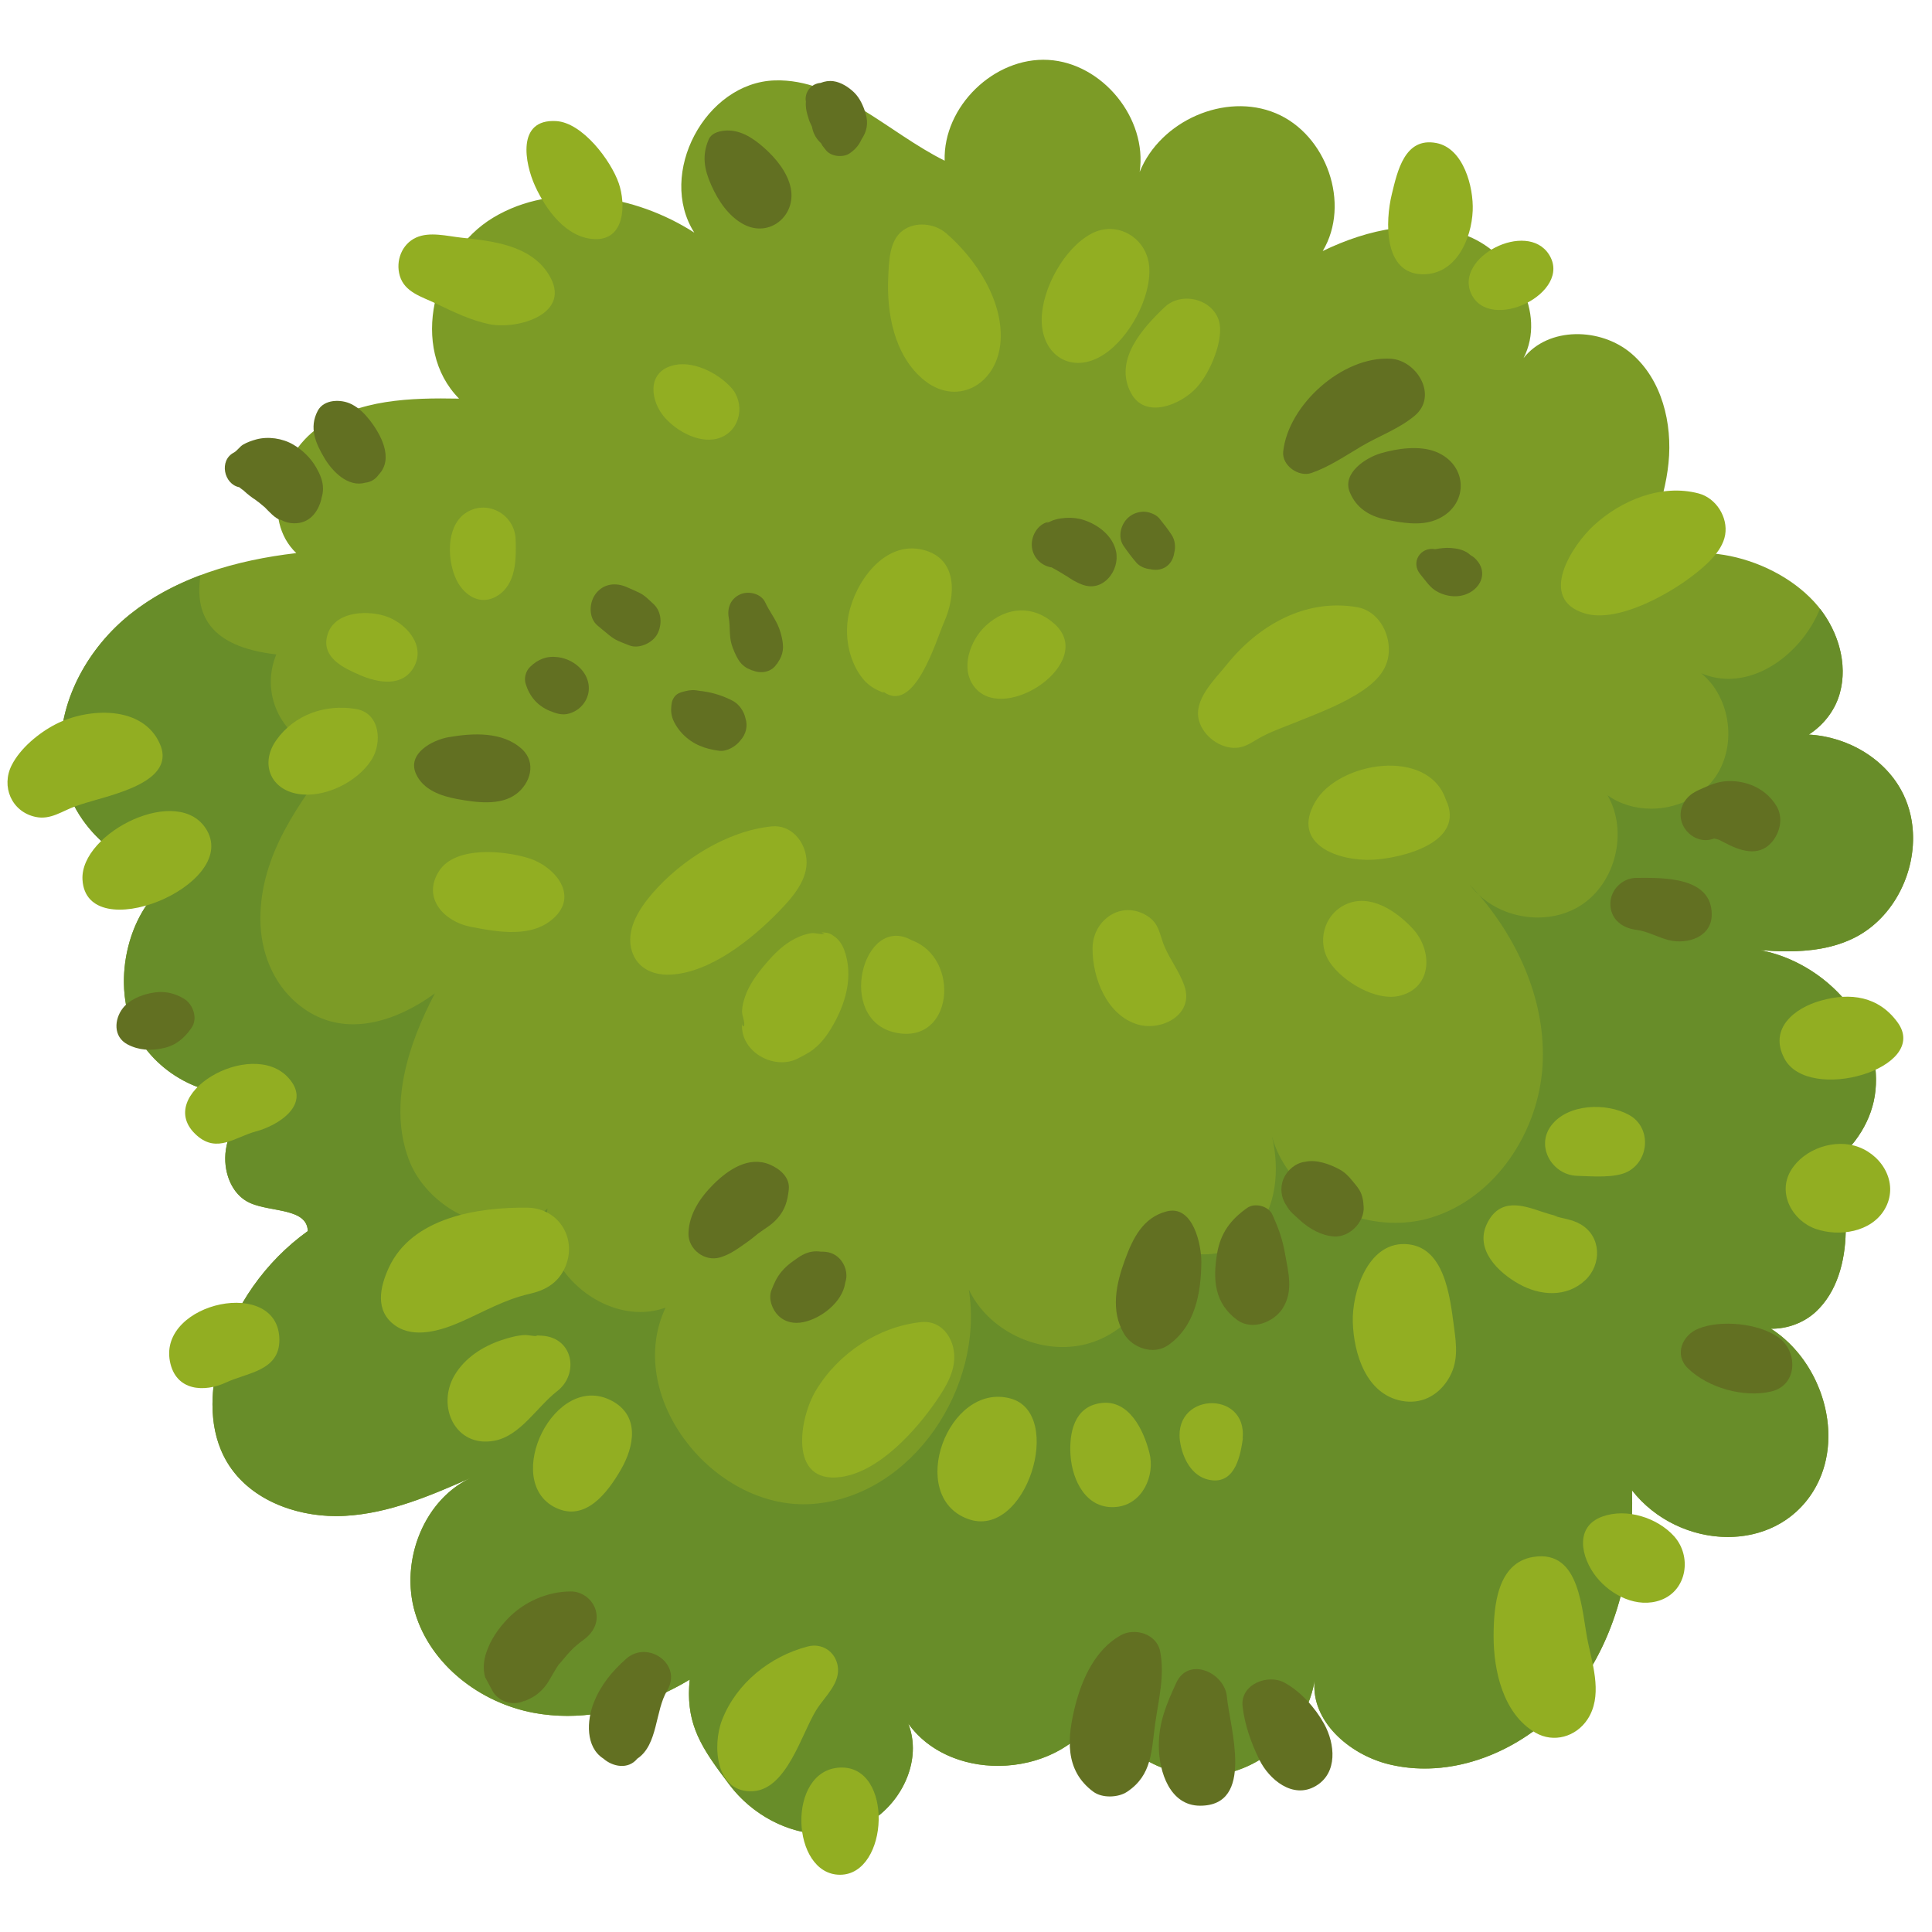 <svg xmlns="http://www.w3.org/2000/svg" xmlns:xlink="http://www.w3.org/1999/xlink" width="1780" zoomAndPan="magnify" viewBox="0 0 1335 1335" height="1780" preserveAspectRatio="xMidYMid meet" version="1.0"><defs><clipPath id="2bb8d6b6dd"><path d="M 553 1221 L 608 1221 L 608 1295.465 L 553 1295.465 Z M 553 1221 " clip-rule="nonzero"/></clipPath></defs><path fill="#7c9b26" d="M 1280.547 648.406 C 1315.574 631.453 1332.117 584.273 1315.324 549.164 C 1303.559 524.551 1276.883 509.02 1249.863 507.605 C 1259.57 501.359 1267.348 491.715 1270.812 480.672 C 1277.844 458.25 1269.375 432.918 1253.41 415.664 C 1222.789 382.57 1160.516 368.457 1127.137 398.758 C 1138.543 373.461 1150.113 347.625 1152.922 320.02 C 1155.746 292.426 1148.344 262.254 1127.238 244.242 C 1106.125 226.238 1069.941 225.617 1052.773 247.43 C 1068.598 216.559 1046.617 176.289 1014.488 163.195 C 982.355 150.109 945.211 158.281 913.996 173.457 C 933.539 140.859 916.652 92.953 881.586 78.258 C 846.531 63.562 801.684 83.539 787.508 118.801 C 792.926 81.762 761.75 43.547 724.367 41.395 C 686.98 39.234 651.637 73.621 652.754 111.035 C 614.082 91.867 578.539 54.246 535.398 55.559 C 487.332 57.027 453.91 120.172 479.742 160.727 C 438.594 134.328 382.863 125.18 340.922 150.305 C 298.984 175.434 282.816 240.695 317.207 275.441 C 283.598 274.781 247.621 275.98 220.137 295.332 C 192.645 314.691 180.496 358.887 204.719 382.188 C 163.473 387.004 121.77 398.785 89.441 424.844 C 57.109 450.895 35.859 493.324 43.344 534.152 C 50.836 574.996 92.289 609.172 133.023 601.098 C 96.387 611.984 78.984 661.219 87.938 698.371 C 96.895 735.512 137.602 761.887 175.176 754.891 C 166.902 767.023 158.414 779.688 156.113 794.195 C 153.809 808.699 159.598 825.605 173.098 831.398 C 187.691 837.668 212.168 834.789 212.695 850.664 C 183.41 871.641 161.527 902.746 151.676 937.395 C 144.816 961.523 144.086 988.832 156.938 1010.383 C 172.996 1037.301 207.035 1049.168 238.34 1047.449 C 269.645 1045.727 299.098 1032.816 327.758 1020.117 C 293.117 1034.66 276.055 1078.527 286.848 1114.504 C 297.641 1150.477 331.836 1176.66 368.77 1183.543 C 405.699 1190.422 444.398 1179.957 476.586 1160.598 C 473.406 1191.977 485.227 1208.309 504.234 1233.488 C 523.238 1258.66 557.211 1273.637 587.516 1264.867 C 617.824 1256.098 639.16 1220.316 627.59 1190.969 C 658.324 1233.922 735.254 1228.469 759.621 1181.602 C 773.617 1211.879 808.574 1230.98 841.625 1226.418 C 874.676 1221.848 903.133 1193.996 908.406 1161.059 C 905.535 1189.164 932.398 1212.473 959.852 1219.141 C 1007.332 1230.668 1058.848 1206.75 1088.699 1168.074 C 1118.543 1129.398 1129.121 1078.633 1127.699 1029.801 C 1159.734 1070.762 1225.707 1074.605 1252.996 1030.344 C 1275.684 993.551 1259.191 940.762 1223.719 918.121 C 1234.773 918.328 1246.332 914.133 1254.555 906.574 C 1269.41 892.91 1274.957 871.648 1275.367 851.469 C 1275.688 835.328 1273.055 818.832 1265.406 804.625 C 1281.84 792.195 1293.895 774.082 1295.949 753.461 C 1300.508 707.574 1261.555 665.156 1216.391 656.574 C 1238.492 658.266 1260.863 657.934 1280.547 648.406 " fill-opacity="1" fill-rule="nonzero"/><path fill="#688d29" d="M 1021.953 618.387 C 1019.684 616.254 1017.57 613.957 1015.719 611.43 C 1017.844 613.699 1019.922 616.02 1021.953 618.387 " fill-opacity="1" fill-rule="nonzero"/><path fill="#c2cdd5" d="M 1249.871 507.609 C 1259.57 501.348 1267.352 491.711 1270.816 480.668 C 1270.836 480.625 1270.848 480.59 1270.859 480.543 C 1270.848 480.59 1270.836 480.625 1270.816 480.668 C 1267.352 491.711 1259.57 501.348 1249.871 507.609 M 1270.867 480.512 C 1270.875 480.477 1270.883 480.445 1270.895 480.422 C 1270.883 480.445 1270.875 480.477 1270.867 480.512 M 1270.914 480.371 C 1270.926 480.344 1270.926 480.312 1270.93 480.285 C 1270.926 480.312 1270.926 480.344 1270.914 480.371 M 1270.941 480.246 C 1270.953 480.219 1270.961 480.191 1270.973 480.164 C 1270.961 480.191 1270.953 480.219 1270.941 480.246 M 1270.98 480.113 C 1270.988 480.086 1270.996 480.066 1271.008 480.039 C 1270.996 480.055 1270.988 480.086 1270.98 480.113 M 1271.02 479.992 C 1271.027 479.961 1271.039 479.934 1271.047 479.906 C 1271.039 479.934 1271.027 479.961 1271.02 479.992 M 1271.055 479.859 C 1271.066 479.828 1271.074 479.809 1271.086 479.781 C 1271.074 479.809 1271.066 479.828 1271.055 479.859 M 1271.094 479.734 C 1271.105 479.707 1271.113 479.68 1271.121 479.66 C 1271.113 479.68 1271.105 479.707 1271.094 479.734 M 1271.133 479.602 C 1271.141 479.582 1271.152 479.555 1271.16 479.527 C 1271.152 479.555 1271.141 479.582 1271.133 479.602 M 1271.172 479.48 C 1271.18 479.449 1271.188 479.422 1271.199 479.391 C 1271.188 479.422 1271.18 479.449 1271.172 479.48 M 1271.23 479.289 C 1271.23 479.27 1271.234 479.254 1271.246 479.23 C 1271.234 479.254 1271.23 479.27 1271.23 479.289 M 1271.266 479.156 C 1271.266 479.137 1271.273 479.117 1271.273 479.109 C 1271.273 479.129 1271.266 479.137 1271.266 479.156 M 1271.301 479.023 C 1271.301 479.012 1271.312 478.996 1271.312 478.984 C 1271.312 478.996 1271.301 479.012 1271.301 479.023 M 1271.344 478.898 C 1271.344 478.887 1271.344 478.871 1271.352 478.863 C 1271.344 478.871 1271.344 478.887 1271.344 478.898 M 1271.367 478.773 C 1271.379 478.766 1271.379 478.75 1271.379 478.738 C 1271.379 478.75 1271.379 478.758 1271.367 478.773 M 1271.41 478.641 C 1271.41 478.637 1271.41 478.637 1271.41 478.625 C 1271.41 478.637 1271.41 478.637 1271.41 478.641 M 89.441 424.844 C 89.504 424.797 89.562 424.746 89.621 424.699 C 89.562 424.746 89.504 424.797 89.441 424.844 M 89.703 424.633 C 89.734 424.605 89.766 424.574 89.801 424.555 C 89.766 424.574 89.734 424.605 89.703 424.633 M 89.91 424.461 C 89.934 424.453 89.949 424.434 89.973 424.414 C 89.949 424.434 89.934 424.441 89.91 424.461 M 90.109 424.309 C 90.121 424.301 90.129 424.293 90.145 424.281 C 90.133 424.293 90.121 424.301 90.109 424.309 M 90.297 424.16 C 90.301 424.16 90.309 424.148 90.312 424.148 C 90.309 424.148 90.305 424.148 90.297 424.16 " fill-opacity="1" fill-rule="nonzero"/><path fill="#688d29" d="M 569.453 1267.387 C 544.492 1267.387 519.52 1253.746 504.234 1233.492 C 487.309 1211.062 476.078 1195.652 476.07 1170.387 C 476.07 1167.285 476.238 1164.031 476.586 1160.598 C 451.121 1175.914 421.59 1185.664 392.078 1185.664 C 384.281 1185.664 376.484 1184.98 368.766 1183.543 C 331.836 1176.66 297.637 1150.48 286.848 1114.504 C 284.676 1107.262 283.633 1099.703 283.633 1092.133 C 283.633 1062.883 299.199 1033.395 325.516 1021.105 C 297.562 1033.484 268.828 1045.777 238.34 1047.449 C 236.363 1047.566 234.383 1047.621 232.391 1047.621 C 202.816 1047.621 171.984 1035.602 156.938 1010.383 C 149.758 998.348 146.816 984.516 146.816 970.441 C 146.812 959.316 148.645 948.051 151.672 937.398 C 161.527 902.746 183.406 871.645 212.691 850.664 C 212.164 834.789 187.691 837.672 173.098 831.398 C 161.52 826.43 155.617 813.297 155.621 800.508 C 155.621 798.383 155.785 796.27 156.113 794.199 C 158.41 779.688 166.902 767.023 175.176 754.895 C 171.086 755.656 166.957 756.023 162.84 756.023 C 129.113 756.023 95.918 731.473 87.938 698.371 C 86.383 691.91 85.621 685.082 85.617 678.164 C 85.613 645.266 102.754 610.09 133.023 601.098 C 128.961 601.91 124.895 602.297 120.848 602.297 C 84.363 602.297 50.086 570.922 43.344 534.156 C 42.328 528.613 41.844 523.047 41.84 517.484 C 41.828 482.109 61.5 447.367 89.441 424.848 C 89.5 424.797 89.562 424.75 89.621 424.699 C 89.648 424.68 89.676 424.652 89.703 424.633 C 89.734 424.613 89.766 424.582 89.797 424.562 C 89.832 424.523 89.875 424.492 89.91 424.465 C 89.934 424.457 89.949 424.434 89.973 424.418 C 90.016 424.387 90.062 424.348 90.109 424.309 C 90.121 424.301 90.133 424.289 90.141 424.281 C 90.191 424.242 90.246 424.199 90.297 424.164 C 90.305 424.164 90.309 424.152 90.309 424.152 C 104.828 412.629 121.203 403.957 138.555 397.457 C 134.492 424.172 144.23 446.855 190.91 452.199 C 190.691 452.77 190.477 453.34 190.266 453.902 C 178.852 484.406 199.758 517.398 232.176 520.516 C 232.348 520.523 232.523 520.543 232.695 520.562 C 206.711 554.574 179.758 590.75 179.914 635.215 C 179.992 657.391 188.398 679.121 205.363 693.418 C 217.5 703.648 230.746 707.777 244.027 707.777 C 264.008 707.777 284.066 698.418 300.543 686.363 C 281.93 721.672 268.469 763.684 282.43 801.078 C 292.223 827.305 320.773 846.527 347.242 846.527 C 358.523 846.527 369.43 843.031 378.34 835.094 C 371.969 871.359 406.91 906.586 442.449 906.586 C 448.316 906.586 454.199 905.625 459.914 903.547 C 431.715 963.395 489.828 1039.449 555.359 1039.441 C 557.629 1039.441 559.914 1039.344 562.195 1039.156 C 630.43 1033.594 680.246 958.621 669.43 891.039 C 680.969 915.254 707.691 930.785 734.309 930.785 C 740.457 930.785 746.609 929.961 752.559 928.211 C 784.254 918.918 806.602 884.812 802.465 852.055 C 809.062 862.078 820.551 866.73 832.488 866.73 C 844.605 866.73 857.16 861.945 865.527 853.109 C 882.152 835.551 884.488 808.367 878.848 784.863 C 888.402 821.344 926.551 844.977 964.246 844.965 C 972.664 844.965 981.07 843.789 989.125 841.309 C 1033.227 827.738 1063.184 782.379 1065.895 736.324 C 1068.414 693.379 1050.078 651.133 1021.957 618.387 C 1032.758 628.527 1047.754 633.996 1062.625 633.996 C 1073.184 633.996 1083.68 631.242 1092.566 625.457 C 1116.629 609.785 1125.121 574.383 1110.789 549.504 C 1119.551 555.793 1130.223 558.801 1140.957 558.793 C 1157.387 558.793 1173.945 551.758 1183.988 538.688 C 1200.586 517.051 1196.613 482.484 1175.516 465.203 C 1181.711 467.852 1188.051 469.066 1194.359 469.066 C 1220.922 469.066 1246.738 447.414 1257.598 420.652 C 1270.34 437.02 1276.754 458.801 1271.402 478.629 C 1271.402 478.637 1271.402 478.637 1271.402 478.648 C 1271.391 478.68 1271.379 478.707 1271.371 478.746 C 1271.371 478.758 1271.371 478.766 1271.359 478.773 C 1271.352 478.805 1271.352 478.836 1271.352 478.867 C 1271.344 478.875 1271.344 478.895 1271.344 478.902 C 1271.332 478.934 1271.32 478.961 1271.312 478.984 C 1271.312 479.004 1271.301 479.012 1271.301 479.031 C 1271.293 479.051 1271.285 479.078 1271.273 479.109 C 1271.273 479.129 1271.262 479.137 1271.262 479.16 C 1271.254 479.18 1271.242 479.207 1271.242 479.238 C 1271.234 479.254 1271.227 479.277 1271.227 479.297 C 1271.215 479.324 1271.203 479.367 1271.195 479.395 C 1271.184 479.426 1271.176 479.453 1271.168 479.484 C 1271.168 479.5 1271.156 479.512 1271.156 479.531 C 1271.145 479.559 1271.133 479.578 1271.125 479.609 C 1271.125 479.629 1271.125 479.637 1271.125 479.66 C 1271.113 479.688 1271.105 479.707 1271.098 479.738 C 1271.098 479.754 1271.086 479.766 1271.086 479.785 C 1271.074 479.812 1271.066 479.836 1271.055 479.867 C 1271.055 479.883 1271.047 479.895 1271.047 479.914 C 1271.039 479.941 1271.027 479.965 1271.016 479.992 C 1271.016 480.012 1271.008 480.023 1271.008 480.043 C 1270.996 480.07 1270.988 480.09 1270.98 480.117 C 1270.98 480.129 1270.969 480.148 1270.969 480.172 C 1270.957 480.199 1270.949 480.219 1270.938 480.246 C 1270.938 480.266 1270.926 480.277 1270.926 480.297 C 1270.922 480.324 1270.91 480.348 1270.898 480.375 C 1270.898 480.395 1270.898 480.406 1270.891 480.422 C 1270.879 480.453 1270.867 480.484 1270.863 480.512 C 1270.863 480.523 1270.863 480.531 1270.852 480.543 C 1270.84 480.59 1270.832 480.629 1270.809 480.668 C 1267.348 491.711 1259.57 501.352 1249.867 507.609 C 1276.883 509.023 1303.555 524.555 1315.328 549.168 C 1319.816 558.559 1321.93 568.812 1321.93 579.129 C 1321.938 607.355 1306.207 635.988 1280.543 648.406 C 1266.355 655.273 1250.789 657.363 1234.918 657.363 C 1228.77 657.363 1222.57 657.047 1216.387 656.578 C 1259.125 664.699 1296.297 703.117 1296.309 746.113 C 1296.309 748.547 1296.191 751 1295.945 753.465 C 1293.895 774.086 1281.836 792.195 1265.406 804.629 C 1272.637 818.051 1275.391 833.531 1275.391 848.82 C 1275.391 849.703 1275.383 850.59 1275.363 851.469 C 1274.961 871.648 1269.41 892.91 1254.551 906.574 C 1246.523 913.957 1235.312 918.129 1224.504 918.129 C 1224.234 918.129 1223.969 918.121 1223.707 918.121 C 1248.004 933.617 1263.379 963.246 1263.395 992.195 C 1263.406 1005.539 1260.148 1018.742 1253 1030.344 C 1239.695 1051.906 1217.223 1062.055 1193.977 1062.055 C 1169.488 1062.055 1144.133 1050.809 1127.699 1029.801 C 1127.781 1032.66 1127.816 1035.527 1127.816 1038.398 C 1127.812 1084.539 1116.785 1131.664 1088.691 1168.074 C 1063.949 1200.129 1024.332 1222.047 984.453 1222.047 C 976.227 1222.047 967.977 1221.117 959.844 1219.141 C 933.762 1212.805 908.207 1191.438 908.199 1165.223 C 908.199 1163.852 908.258 1162.457 908.414 1161.059 C 903.133 1194 874.668 1221.848 841.621 1226.418 C 838.344 1226.871 835.059 1227.086 831.77 1227.086 C 801.855 1227.086 772.238 1208.883 759.613 1181.605 C 746.438 1206.965 717.855 1220.195 689.535 1220.195 C 665.523 1220.195 641.691 1210.68 627.59 1190.969 C 629.77 1196.496 630.781 1202.262 630.785 1208.027 C 630.801 1232.84 612.105 1257.75 587.512 1264.867 C 581.586 1266.59 575.52 1267.387 569.453 1267.387 " fill-opacity="1" fill-rule="nonzero"/><path fill="#92ae22" d="M 636.992 261.383 C 660.133 281.777 688.527 266.375 691.266 237.141 C 693.938 208.613 674.602 179.113 653.82 161.199 C 645.809 154.293 632.555 152.832 623.84 159.266 C 614.367 166.25 614.246 181.07 613.758 191.789 C 612.652 216.227 617.762 244.438 636.992 261.383 " fill-opacity="1" fill-rule="nonzero"/><path fill="#92ae22" d="M 762.758 244.945 C 780.422 233.434 795.527 205.582 794.117 184.57 C 792.773 164.484 771.949 151.883 753.98 161.551 C 735.266 171.602 720.121 199.406 719.801 220.375 C 719.418 245.641 740.758 259.293 762.758 244.945 " fill-opacity="1" fill-rule="nonzero"/><path fill="#92ae22" d="M 781.523 271.602 C 791.352 289.949 815.816 279.652 826.574 268.133 C 836.395 257.621 845.961 234.254 842.309 221.812 C 837.766 206.316 816.191 201.324 804.762 212.23 C 789.836 226.484 769.258 248.691 781.523 271.602 " fill-opacity="1" fill-rule="nonzero"/><path fill="#92ae22" d="M 538.41 629.586 C 547.668 620.023 558.609 607.672 557.242 593.414 C 556.055 581.059 546.488 569.727 533.273 571.035 C 502.547 574.09 470.852 594.129 450.852 617.242 C 442.289 627.133 433.242 640.805 435.969 654.559 C 438.652 668.121 450.203 674.07 463.16 673.473 C 491.035 672.172 520.027 648.562 538.41 629.586 " fill-opacity="1" fill-rule="nonzero"/><path fill="#92ae22" d="M 529.379 665.629 C 523.691 672.258 517.996 679.773 515.035 688.109 C 513.824 691.527 512.859 694.984 512.742 698.645 C 512.637 701.84 515.008 706.25 514.094 709.277 C 513.297 709.074 512.855 708.461 512.777 707.445 C 511.309 727.398 536.516 740.723 552.953 730.488 C 550.938 731.75 558.309 727.711 559.797 726.711 C 565.848 722.676 570.215 717.289 574.031 711.074 C 584.047 694.777 590.262 674.684 583.219 656.078 C 581.84 652.438 579.379 648.816 576.031 646.738 C 574.699 645.637 573.16 644.922 571.43 644.594 C 567.352 644.023 566.84 644.258 569.883 645.281 C 567.789 645.996 563.48 644.527 560.887 644.82 C 556.805 645.281 552.793 646.82 549.164 648.676 C 541.336 652.691 535.035 659.027 529.379 665.629 " fill-opacity="1" fill-rule="nonzero"/><path fill="#92ae22" d="M 630.094 649.773 C 596.324 630.613 576.957 704.945 619.008 713.594 C 658.887 721.805 663.785 662.059 630.094 649.773 " fill-opacity="1" fill-rule="nonzero"/><path fill="#92ae22" d="M 959.488 445.277 C 958.176 433.316 950.211 421.715 937.785 419.562 C 902.082 413.352 869.52 432.051 847.672 459.254 C 839.422 469.52 824.535 483.406 828.453 497.824 C 831.398 508.656 843.109 517.418 854.348 516.738 C 861.117 516.336 866.02 512.145 871.832 509.078 C 879.723 504.922 888.188 502.016 896.438 498.68 C 911.836 492.441 928.277 486.312 942.047 476.859 C 953.332 469.102 961.07 459.656 959.488 445.277 " fill-opacity="1" fill-rule="nonzero"/><path fill="#92ae22" d="M 948.758 594.055 C 968.707 593.012 1013.18 582.168 999.098 552.566 C 986.805 516.148 924.73 526.25 908.711 554.242 C 891.855 583.68 925.219 595.297 948.758 594.055 " fill-opacity="1" fill-rule="nonzero"/><path fill="#92ae22" d="M 967.242 688.066 C 989.984 682.359 990.004 656.535 976.102 641.605 C 964.742 629.391 946.539 617.09 929.723 625.023 C 914.562 632.172 909.633 651.422 919.039 665.203 C 928.039 678.398 950.988 692.137 967.242 688.066 " fill-opacity="1" fill-rule="nonzero"/><path fill="#92ae22" d="M 658.918 932.461 C 656.816 921.18 648.477 912.254 636.324 913.57 C 606.664 916.797 579.227 935.242 563.836 960.695 C 552.227 979.887 544.746 1025.27 580.742 1020.633 C 607.25 1017.211 632.797 988.598 646.887 968.129 C 654.098 957.652 661.375 945.668 658.918 932.461 " fill-opacity="1" fill-rule="nonzero"/><path fill="#92ae22" d="M 698.086 966.301 C 655 954.898 626.121 1033.582 668.59 1049.5 C 708.98 1064.641 736.188 976.391 698.086 966.301 " fill-opacity="1" fill-rule="nonzero"/><path fill="#92ae22" d="M 760.641 969.52 C 742.207 972.008 738.691 990.129 739.715 1005.539 C 740.871 1023.059 750.73 1043.52 771.73 1041.254 C 789.383 1039.344 798.281 1019.75 794.254 1003.961 C 790.27 988.285 780.273 966.855 760.641 969.52 " fill-opacity="1" fill-rule="nonzero"/><path fill="#92ae22" d="M 815.797 998.441 C 818.184 1009.855 824.965 1021.73 837.859 1022.906 C 853.859 1024.375 857.273 1005.102 858.898 993.371 C 858.766 993.691 858.703 994.023 858.617 994.359 C 862.465 959.578 808.121 961.852 815.797 998.441 " fill-opacity="1" fill-rule="nonzero"/><path fill="#92ae22" d="M 365.918 894.047 C 376.293 891.699 384.852 887.082 389.793 877.16 C 399.73 857.227 386.852 834.781 364.398 834.5 C 330.324 834.066 284.719 841.188 268.684 875.938 C 262.406 889.535 258.957 905.887 273.016 915.875 C 286.258 925.277 305.051 919.297 318.496 913.379 C 334.668 906.262 348.57 897.98 365.918 894.047 " fill-opacity="1" fill-rule="nonzero"/><path fill="#92ae22" d="M 385.008 961.281 C 400.184 949.574 396.359 924.445 374.625 922.965 C 373.012 922.891 371.402 922.812 369.789 922.727 C 374.977 924.102 364.301 922.457 363.199 922.48 C 357.625 922.625 351.656 924.289 346.418 926.055 C 333.465 930.43 321.234 938.254 314.125 950.25 C 301.43 971.68 314.555 1000.539 341.535 995.555 C 359.629 992.215 371.062 972.039 385.008 961.281 " fill-opacity="1" fill-rule="nonzero"/><path fill="#92ae22" d="M 422.695 967.91 C 383.145 947.016 346.703 1023.207 383.602 1041.648 C 404.539 1052.117 420.023 1031.07 429.059 1015.449 C 438.055 999.906 442.52 978.375 422.695 967.91 " fill-opacity="1" fill-rule="nonzero"/><path fill="#92ae22" d="M 246.027 489.914 C 225.074 486.359 203.484 493.598 190.84 511.551 C 179.785 527.246 186.469 545.418 206.031 548.617 C 224.254 551.609 246.77 540.465 256.633 525.203 C 264.23 513.449 262.859 492.773 246.027 489.914 " fill-opacity="1" fill-rule="nonzero"/><path fill="#92ae22" d="M 248.875 466.539 C 260.984 471.738 278.008 475.113 285.988 460.953 C 294.711 445.484 279.676 429.707 265.602 425.504 C 251.957 421.422 230.082 422.938 226.004 439.664 C 222.363 454.578 237.52 461.668 248.875 466.539 " fill-opacity="1" fill-rule="nonzero"/><path fill="#92ae22" d="M 343.574 411.773 C 356.762 403.707 356.727 386.434 356.309 372.828 C 355.762 354.922 335.605 344.324 320.977 355.047 C 307.992 364.57 309.117 387.832 315.418 400.727 C 320.586 411.305 331.832 418.949 343.574 411.773 " fill-opacity="1" fill-rule="nonzero"/><path fill="#92ae22" d="M 605.352 476.355 C 606.484 476.938 613.359 480.352 609.641 477.379 C 631.754 495.066 646.754 442.516 652.367 429.895 C 660.504 411.598 661.922 386.066 638.035 379.973 C 611.418 373.184 591.133 401.75 586.43 424.562 C 583.461 438.977 586.238 455.34 594.98 467.383 C 597.801 471.266 601.105 474.172 605.352 476.355 " fill-opacity="1" fill-rule="nonzero"/><path fill="#92ae22" d="M 681.438 432.094 C 670.18 442.297 662.867 462.75 674.047 475.562 C 695.34 499.992 757.465 457.438 728.887 431.332 C 714.273 417.988 695.902 418.988 681.438 432.094 " fill-opacity="1" fill-rule="nonzero"/><path fill="#92ae22" d="M 970.617 859.633 C 944.961 858.992 934.145 893.078 934.781 913.645 C 935.453 935.441 943.98 963.258 968.504 967.977 C 981.719 970.523 993.258 964.691 1000.387 953.57 C 1007.977 941.738 1006.453 929.895 1004.676 916.652 C 1001.898 896.062 998.289 860.32 970.617 859.633 " fill-opacity="1" fill-rule="nonzero"/><path fill="#92ae22" d="M 1049.625 887.25 C 1064.211 895.395 1082.496 896.754 1095.43 884.57 C 1106.855 873.801 1106.668 854.406 1092.238 845.996 C 1086.004 842.367 1080.211 842.23 1073.711 840.078 C 1074.754 840.199 1075.797 840.328 1076.844 840.469 C 1072.824 839.699 1068.887 838.449 1065.094 837.18 C 1052.73 833.031 1036.344 827.156 1027.484 845.566 C 1018.895 863.395 1035.129 879.164 1049.625 887.25 " fill-opacity="1" fill-rule="nonzero"/><path fill="#92ae22" d="M 1089.805 812.496 C 1100.059 812.809 1116.113 814.262 1124.973 809.488 C 1139.852 801.445 1141.074 778.957 1125.715 770.426 C 1110.176 761.805 1083.07 762.473 1071.672 778.035 C 1061.098 792.477 1072.703 811.977 1089.805 812.496 " fill-opacity="1" fill-rule="nonzero"/><path fill="#92ae22" d="M 1059.465 1075.836 C 1034.414 1079.891 1032.109 1110.148 1032.074 1130.59 C 1032.035 1154.391 1038.609 1184.246 1060.941 1197.25 C 1073.57 1204.602 1088.996 1200.137 1096.953 1188.062 C 1107.262 1172.41 1101.035 1152.164 1097.422 1135.461 C 1092.691 1113.598 1092.637 1070.457 1059.465 1075.836 " fill-opacity="1" fill-rule="nonzero"/><path fill="#92ae22" d="M 1107.305 1047.902 C 1087.555 1054.961 1092.637 1076.535 1103.035 1089.621 C 1113.195 1102.41 1131.441 1111.676 1147.73 1105.57 C 1165.895 1098.762 1169.156 1075.18 1156.703 1061.453 C 1145.109 1048.676 1123.977 1041.93 1107.305 1047.902 " fill-opacity="1" fill-rule="nonzero"/><path fill="#92ae22" d="M 1284.465 792.652 C 1268.125 786.43 1246.695 793.641 1237.559 808.668 C 1227.965 824.449 1238.477 843.574 1254.746 849.195 C 1270.961 854.789 1292.988 851.402 1302.23 835.719 C 1312.234 818.723 1301.652 799.199 1284.465 792.652 " fill-opacity="1" fill-rule="nonzero"/><path fill="#92ae22" d="M 1311.199 706.422 C 1298.102 688.461 1278.793 685.633 1258.195 691.418 C 1240.113 696.48 1222.059 710.59 1232.977 731.379 C 1249.512 762.887 1334.34 738.156 1311.199 706.422 " fill-opacity="1" fill-rule="nonzero"/><path fill="#92ae22" d="M 982.73 189.523 C 1005.961 190.043 1016.82 165.246 1017.629 145.582 C 1018.305 129.309 1011.328 102.449 992.523 98.832 C 970.625 94.609 965.598 118.297 961.719 134.242 C 957.223 152.75 955.879 188.934 982.73 189.523 " fill-opacity="1" fill-rule="nonzero"/><path fill="#92ae22" d="M 1070.281 175.77 C 1054.965 152.023 1005.082 177.59 1016.523 202.789 C 1029.188 230.633 1087.281 202.145 1070.281 175.77 " fill-opacity="1" fill-rule="nonzero"/><path fill="#92ae22" d="M 301.129 209.668 C 313.008 215.363 325.133 221.332 338.133 224.008 C 357.527 227.98 396.02 217 379.199 189.723 C 366.652 169.375 340.344 166.523 318.773 164.219 C 308.961 163.164 296.895 159.895 287.516 164.164 C 277.605 168.668 273.234 180.309 276.258 190.586 C 279.605 201.973 291.457 205.027 301.129 209.668 " fill-opacity="1" fill-rule="nonzero"/><path fill="#92ae22" d="M 410.992 165.227 C 431.898 165.969 432.543 141.062 427.559 126.617 C 422.16 110.988 402.539 84.715 384.281 83.664 C 356.703 82.074 362.625 112.984 369.734 128.535 C 377.109 144.672 391.184 164.531 410.992 165.227 " fill-opacity="1" fill-rule="nonzero"/><path fill="#92ae22" d="M 110.559 514.211 C 98.773 486.961 60.527 489.047 38.434 500.457 C 26.824 506.445 14.113 516.902 8.102 528.703 C 0.629 543.379 7.914 560.914 24.57 564.48 C 35.078 566.719 42.91 560.359 52.336 557.051 C 61.715 553.762 71.445 551.523 80.855 548.324 C 95.469 543.363 119.082 533.898 110.559 514.211 " fill-opacity="1" fill-rule="nonzero"/><path fill="#92ae22" d="M 143.02 573.836 C 124.168 540.801 55.18 575.266 57 607.84 C 59.625 654.965 164.938 612.227 143.02 573.836 " fill-opacity="1" fill-rule="nonzero"/><path fill="#92ae22" d="M 136.129 784.699 C 150.223 797.035 162.605 785.582 176.867 781.805 C 192.254 777.715 215.91 763.027 199.238 744.707 C 173.566 716.5 104.293 756.828 136.129 784.699 " fill-opacity="1" fill-rule="nonzero"/><path fill="#92ae22" d="M 117.402 940.629 C 121.359 961.363 141.289 962.285 156.324 955.234 C 170.762 948.473 193.047 947.363 193.047 925.934 C 193.047 881.855 109.559 899.551 117.402 940.629 " fill-opacity="1" fill-rule="nonzero"/><path fill="#92ae22" d="M 578.809 1150.891 C 576.977 1141.039 567.895 1135.164 558.113 1137.711 C 532.074 1144.508 508.871 1163.023 498.934 1188.477 C 492.016 1206.195 494.488 1239.375 520.523 1237.684 C 543.863 1236.16 553.988 1197.617 564.168 1181.414 C 570.016 1172.109 581.055 1162.941 578.809 1150.891 " fill-opacity="1" fill-rule="nonzero"/><g clip-path="url(#2bb8d6b6dd)"><path fill="#92ae22" d="M 580.453 1221.379 C 543.25 1223.043 546.438 1295.445 580.453 1295.445 C 614.371 1295.445 617.75 1219.703 580.453 1221.379 " fill-opacity="1" fill-rule="nonzero"/></g><path fill="#92ae22" d="M 818.383 681.141 C 814.895 671.129 808.789 663.672 804.68 654.07 C 801.074 645.668 801.32 638.211 792.586 632.793 C 774.797 621.758 755.066 635.652 754.945 655.258 C 754.82 675.867 764.91 701.707 786.289 707.934 C 802.719 712.719 825.352 701.105 818.383 681.141 " fill-opacity="1" fill-rule="nonzero"/><path fill="#92ae22" d="M 303.34 601.949 C 291.344 620.77 307.316 636.941 325.148 640.391 C 343.926 644.031 368.734 648.75 383.926 633.133 C 399.352 617.277 382.441 598.492 365.84 593.16 C 349.031 587.773 314.656 584.199 303.34 601.949 " fill-opacity="1" fill-rule="nonzero"/><path fill="#92ae22" d="M 497.949 302.332 C 512.031 296.82 515.004 278.352 505.012 267.57 C 495.613 257.426 477.941 248.395 463.793 252.832 C 446.77 258.176 449.68 277.367 459.141 288.293 C 467.777 298.281 484.625 307.551 497.949 302.332 " fill-opacity="1" fill-rule="nonzero"/><path fill="#92ae22" d="M 1173.785 340.98 C 1148.043 334.145 1120.297 345.633 1101.355 363 C 1086.398 376.719 1062.117 413.738 1094.922 423.812 C 1116.996 430.59 1151.355 411.559 1168.219 398.863 C 1177.418 391.938 1190.02 381.637 1192.07 369.602 C 1194.148 357.418 1185.816 344.168 1173.785 340.98 " fill-opacity="1" fill-rule="nonzero"/><path fill="#627022" d="M 960.93 247.879 C 927.691 245.953 890.191 279.672 886.684 312.008 C 885.641 321.672 897.406 329.883 906.172 326.844 C 918.551 322.566 929.602 314.961 940.824 308.34 C 953.066 301.137 966.289 296.539 977.324 287.465 C 994.055 273.719 979.141 248.934 960.93 247.879 " fill-opacity="1" fill-rule="nonzero"/><path fill="#627022" d="M 992.016 312.121 C 980.797 307.684 965.379 309.871 953.996 313.246 C 943.785 316.285 927.324 326.844 932.668 340.039 C 937.012 350.785 945.938 356.559 957.168 358.898 C 968.273 361.227 981.18 363.582 992.016 359.297 C 1015.105 350.156 1015.152 321.27 992.016 312.121 " fill-opacity="1" fill-rule="nonzero"/><path fill="#627022" d="M 1020.363 387.055 C 1019.293 385.758 1018.02 384.684 1016.555 383.828 C 1018.406 385.359 1017.578 384.738 1014.082 381.969 C 1010.488 379.699 1006.859 379.016 1002.699 378.656 C 999.016 378.344 995.355 378.855 991.715 379.465 C 981.32 377.699 974.512 388.746 981.551 396.984 C 985.281 401.363 988.02 406.227 993.645 409.105 C 1001.156 412.949 1010.527 413.328 1017.637 408.164 C 1024.82 402.953 1026.617 393.938 1020.363 387.055 " fill-opacity="1" fill-rule="nonzero"/><path fill="#627022" d="M 771.207 381.121 C 768.957 370.328 759.027 362.672 749.023 359.371 C 745.02 358.055 740.711 357.574 736.508 357.855 C 734.164 358.02 731.77 358.297 729.527 358.93 C 728.863 359.195 728.176 359.41 727.469 359.586 C 723.059 361.664 722.117 361.984 724.668 360.547 C 716.785 362.105 712.082 370.891 713.078 378.301 C 714.047 385.523 719.645 390.996 726.727 392.086 C 727.133 392.32 727.582 392.574 727.797 392.684 C 729.742 393.758 731.691 394.84 733.582 395.996 C 734.945 396.824 739.301 399.719 735.727 397.125 C 739.922 400.172 743.289 402.316 748.219 404.102 C 762.559 409.273 773.875 393.918 771.207 381.121 " fill-opacity="1" fill-rule="nonzero"/><path fill="#627022" d="M 809.75 369.863 C 807.098 365.766 804.133 361.973 801.055 358.188 C 798.766 355.375 793.465 353.438 789.949 353.59 C 786.406 353.746 783.254 354.781 780.43 356.965 C 774.629 361.438 771.949 370.73 776.387 377.219 C 779.141 381.242 782.047 385.078 785.219 388.785 C 787.496 391.426 791.391 393.062 795.18 393.352 L 795.395 393.43 C 803.746 395.047 810.137 390.164 811.375 382.098 C 812.512 378.043 811.867 373.148 809.75 369.863 " fill-opacity="1" fill-rule="nonzero"/><path fill="#627022" d="M 806.012 837.094 C 789.762 841.391 782.848 855.562 777.422 870.293 C 771.262 886.977 767.141 905.621 776.77 921.758 C 782.559 931.445 797.004 936.465 806.945 929.668 C 825.645 916.871 829.93 893.812 830.121 872.27 C 830.223 860.066 824.383 832.234 806.012 837.094 " fill-opacity="1" fill-rule="nonzero"/><path fill="#627022" d="M 887.898 866.008 C 886.156 856.078 883.305 848.273 879.113 839.156 C 876.422 833.305 867.027 830.98 861.844 834.629 C 850.453 842.633 843.441 851.914 841.039 866.008 C 837.938 884.23 839.148 900.602 854.996 912.16 C 865.242 919.625 880.363 913.59 886.41 903.922 C 893.879 892.008 890.172 878.949 887.898 866.008 " fill-opacity="1" fill-rule="nonzero"/><path fill="#627022" d="M 939.328 822.285 C 937.965 820.012 936.043 817.895 934.371 815.824 C 931.895 812.758 929.168 809.965 925.625 808.066 C 918.879 804.449 909.793 801.043 901.949 802.766 C 895.363 803.488 889.383 808.621 886.93 814.441 C 884.352 820.566 885.133 827.672 888.961 833.043 C 890.051 835.008 891.379 836.871 893.137 838.469 C 894.906 840.066 896.637 841.723 898.414 843.32 C 904.883 849.137 913.148 853.832 921.879 854.387 C 932.473 855.074 942.871 844.484 942.289 833.984 C 942.062 829.891 941.5 825.887 939.328 822.285 " fill-opacity="1" fill-rule="nonzero"/><path fill="#627022" d="M 531.949 804.719 C 517.406 798.59 503.184 808.246 493.133 818.215 C 483.938 827.316 476.035 838.902 475.727 852.234 C 475.469 863.273 486.973 872.035 497.559 868.859 C 502.996 867.219 507.082 864.738 511.613 861.555 C 514.52 859.512 517.262 857.684 520.074 855.422 C 519.988 855.484 523.855 852.41 523.617 852.555 C 529.469 848.191 532.734 846.871 537.184 841.891 C 542.52 835.91 544.191 829.777 545.047 821.918 C 545.969 813.465 538.703 807.57 531.949 804.719 " fill-opacity="1" fill-rule="nonzero"/><path fill="#627022" d="M 579.941 869.504 C 576.27 865.852 572.012 864.758 567.348 864.918 C 563.145 864.266 558.961 864.816 554.586 867.117 C 552.402 868.262 550.207 869.891 548.195 871.32 C 545.172 873.465 542.586 875.645 540.223 878.461 C 536.691 882.652 535.059 886.461 533.07 891.492 C 530.785 897.273 533.535 904.809 537.691 908.961 C 542.441 913.711 548.77 914.902 555.164 913.578 C 567.535 911.012 582.117 899.727 584.035 886.453 C 584.109 886.195 584.121 885.941 584.219 885.699 C 586.008 880.113 584.004 873.578 579.941 869.504 " fill-opacity="1" fill-rule="nonzero"/><path fill="#627022" d="M 360.711 517.672 C 347.422 505.395 326.84 506.461 309.969 509.391 C 298.715 511.344 281.137 520.727 287.461 534.766 C 292.449 545.832 304.793 550.102 315.902 552.125 C 328.77 554.477 345.637 556.949 356.715 548.656 C 366.352 541.434 370.938 527.125 360.711 517.672 " fill-opacity="1" fill-rule="nonzero"/><path fill="#627022" d="M 401.688 462.543 C 397.441 457.84 391.816 454.938 385.59 454.098 C 377.941 453.074 371.809 455.461 366.312 460.793 C 363.312 463.707 361.992 468.465 363.219 472.488 C 365.859 481.141 371.227 487.555 379.648 491.109 C 384.145 493.008 388.711 494.539 393.66 492.941 C 397.496 491.699 400.637 489.621 403.109 486.426 C 408.793 479.066 407.828 469.348 401.688 462.543 " fill-opacity="1" fill-rule="nonzero"/><path fill="#627022" d="M 451.543 417.352 C 448.555 414.605 445.555 411.438 441.898 409.652 C 439.137 408.297 436.289 407.109 433.488 405.848 C 425.719 402.336 417.191 403.086 411.695 410.195 C 406.961 416.324 406.523 426.988 413.02 432.367 C 415.488 434.418 417.945 436.477 420.434 438.508 C 424.062 441.473 425.875 442.395 430.168 444.121 C 431.727 444.75 433.305 445.352 434.875 445.973 C 441.586 448.609 450.957 444.273 454.219 438.102 C 457.68 431.551 457.277 422.617 451.543 417.352 " fill-opacity="1" fill-rule="nonzero"/><path fill="#627022" d="M 801.641 1141.059 C 799.277 1128.984 784.156 1124.496 774.395 1129.969 C 756.945 1139.742 747.672 1159.992 742.953 1178.707 C 737.363 1200.891 735.52 1223.27 755.441 1238.051 C 761.621 1242.637 772.688 1242.246 778.918 1238.051 C 796.129 1226.496 795.574 1209.938 798.199 1191.184 C 800.539 1174.441 804.941 1157.898 801.641 1141.059 " fill-opacity="1" fill-rule="nonzero"/><path fill="#627022" d="M 847.773 1172.379 C 846.281 1155.906 821.316 1144.219 812.758 1162.902 C 805.91 1177.852 800.539 1190.207 800.754 1207.238 C 800.973 1224.285 808.344 1247.688 829.199 1247.734 C 867.43 1247.82 849.676 1193.281 847.773 1172.379 " fill-opacity="1" fill-rule="nonzero"/><path fill="#627022" d="M 915.043 1191.324 C 908.977 1180.25 898.684 1168.691 887.438 1162.645 C 875.961 1156.469 856.844 1163.898 858.629 1179.168 C 860.133 1191.984 864.496 1204.277 870.16 1215.859 C 876.836 1229.531 893.277 1243.41 909.117 1234.148 C 924.652 1225.055 922.434 1204.82 915.043 1191.324 " fill-opacity="1" fill-rule="nonzero"/><path fill="#627022" d="M 1228.863 924.082 C 1215.16 914.379 1189.098 911.746 1173.418 918.148 C 1162.555 922.578 1156.641 936.008 1166.223 945.379 C 1180.191 959.043 1205.098 966.012 1223.973 961.484 C 1242.426 957.066 1242.379 933.645 1228.863 924.082 " fill-opacity="1" fill-rule="nonzero"/><path fill="#627022" d="M 340.738 1169.191 C 340.594 1168.973 340.41 1168.797 340.277 1168.57 C 341.016 1169.812 341.07 1169.84 340.738 1169.191 " fill-opacity="1" fill-rule="nonzero"/><path fill="#627022" d="M 411.668 1112.785 C 409.598 1105.25 402.293 1099.656 394.465 1099.684 C 378.09 1099.742 362.008 1106.84 350.664 1118.715 C 344.297 1125.383 339.031 1133.008 336.07 1141.801 C 334.223 1147.273 333.605 1153.133 335.18 1158.84 C 335.27 1159.168 339.742 1167.238 340.738 1169.191 C 345.609 1176.543 355.691 1179.148 363.445 1174.645 C 358.613 1177.457 366.953 1173.453 368.621 1172.434 C 372.527 1170.059 376.219 1166.316 378.641 1162.457 C 381.176 1158.438 383.34 1154.156 386.051 1150.227 C 386.156 1150.301 389.266 1146.52 389.242 1146.551 C 390.902 1144.652 392.449 1142.676 394.207 1140.859 C 397.312 1137.66 399.777 1135.652 403.473 1132.922 C 409.926 1128.137 413.93 1121.012 411.668 1112.785 " fill-opacity="1" fill-rule="nonzero"/><path fill="#627022" d="M 432.594 1146.285 C 422.816 1155.012 415.137 1164.293 410.281 1176.574 C 405.441 1188.816 404.473 1207.207 416.902 1215.152 C 423.387 1220.879 434.082 1222.922 440.348 1215.238 C 454.715 1205.711 452.562 1182.234 460.988 1168.184 C 471.883 1150.02 447.559 1132.934 432.594 1146.285 " fill-opacity="1" fill-rule="nonzero"/><path fill="#627022" d="M 1130.719 606.617 C 1121.012 606.664 1112.754 614.824 1112.754 624.566 C 1112.754 635.23 1121.039 641.371 1130.719 642.516 C 1138.27 643.422 1145.797 647.82 1153.223 649.652 C 1165.914 652.773 1182.797 647.547 1182.797 631.891 C 1182.797 605.555 1148.797 606.512 1130.719 606.617 " fill-opacity="1" fill-rule="nonzero"/><path fill="#627022" d="M 1227.301 556.543 C 1220.484 545.738 1208.848 539.969 1196.152 539.715 C 1191.316 539.617 1186.625 540.547 1182.145 542.301 L 1177.641 544.199 C 1179.535 543.41 1179.203 543.551 1176.652 544.621 C 1174.246 545.652 1172.008 546.66 1169.797 548.082 C 1162.562 552.734 1159.145 561.68 1162.695 569.758 C 1166.035 577.363 1174.781 582.488 1183.18 579.805 C 1183.605 579.656 1184.047 579.562 1184.473 579.43 C 1185.25 579.59 1186.004 579.723 1186.293 579.805 C 1186.949 580.004 1187.566 580.223 1187.988 580.371 C 1189.277 580.992 1190.562 581.68 1191.828 582.348 C 1201.859 587.641 1214.848 592.492 1223.98 582.289 C 1230.133 575.426 1232.512 564.781 1227.301 556.543 " fill-opacity="1" fill-rule="nonzero"/><path fill="#627022" d="M 546.438 130.133 C 544.293 119.133 536.02 109.199 527.781 101.934 C 520.02 95.09 510.84 89.098 500.109 90.34 C 496.191 90.801 491.473 92.23 489.727 96.301 C 484.875 107.566 486.629 117.09 491.531 128.066 C 496.266 138.68 503.457 149.562 513.977 155.082 C 531.754 164.418 550.133 149.102 546.438 130.133 " fill-opacity="1" fill-rule="nonzero"/><path fill="#627022" d="M 598.172 78.547 C 596.625 73.277 594.168 67.762 590.215 63.902 C 586.461 60.242 581.152 56.824 575.938 56.117 C 572.711 55.688 569.949 56.176 567.02 57.289 C 560.312 57.773 555.668 64.062 556.883 70.273 C 556.715 71.914 556.82 73.648 557.008 75.047 C 557.352 77.613 558.227 80.402 559.027 82.891 C 559.551 84.52 560.43 86.055 561.109 87.637 C 561.121 87.805 561.172 88.109 561.305 88.703 C 562.281 93.047 564.457 96.324 567.402 99.059 C 567.812 99.848 568.188 100.543 568.383 100.812 C 569.16 101.875 570.016 102.879 570.844 103.906 C 574.293 108.207 582.578 109.062 587.051 105.996 C 591.105 103.215 593.52 100.277 595.32 96.285 C 598.836 91.039 600.211 85.461 598.172 78.547 " fill-opacity="1" fill-rule="nonzero"/><path fill="#627022" d="M 126.996 690.031 C 120.188 686.035 113.113 684.312 103.805 686.297 C 96.906 687.773 89.266 690.988 84.867 696.648 C 78.926 704.285 78.09 716.367 88.086 721.664 C 95.945 725.816 104.41 726.184 113.027 724.227 C 121.762 722.254 127.301 717.402 132.309 710.293 C 136.93 703.738 133.438 693.816 126.996 690.031 " fill-opacity="1" fill-rule="nonzero"/><path fill="#627022" d="M 515.125 496.395 C 514.062 491.391 510.637 486.512 506.301 484.254 C 500.055 481 493.492 478.82 486.523 477.777 C 484.07 477.406 483.434 477.324 484.609 477.539 C 485.336 477.672 485.16 477.645 484.09 477.465 C 482.164 477.191 480.262 476.789 478.328 476.859 C 476.668 476.918 474.859 477.211 473.273 477.652 C 472.652 477.824 468.312 478.934 470.523 478.566 C 466.758 479.191 464.055 483.492 464.047 487.074 C 464.051 484.941 463.758 489.707 463.75 490.156 C 463.727 492.066 464.008 494.051 464.566 495.883 C 465.742 499.742 469.031 504.473 471.832 507.316 C 478.859 514.453 487.23 517.539 496.949 518.781 C 502.27 519.449 508.547 515.801 511.809 511.391 C 515.438 507.312 516.867 501.668 515.125 496.395 " fill-opacity="1" fill-rule="nonzero"/><path fill="#627022" d="M 538.316 434.004 C 535.879 427.637 531.594 422.418 528.801 416.305 C 525.988 410.141 517.293 408.145 511.562 410.656 C 504.938 413.57 502.293 419.984 503.574 426.941 C 504.668 432.914 503.762 439.379 505.559 445.352 C 506.492 448.445 508.359 452.797 510.082 455.648 C 511.559 458.148 513.547 460.133 516.047 461.609 C 520.215 463.559 521.281 463.973 519.25 462.852 C 525.281 465.957 533.621 464.668 537.043 458.188 C 535.527 461.055 538.574 456.027 538.797 455.648 C 540.211 453.23 541.066 450.062 541.066 447.262 C 541.066 443.117 539.781 437.812 538.316 434.004 " fill-opacity="1" fill-rule="nonzero"/><path fill="#627022" d="M 223.191 337.605 C 223.191 332.422 221.094 327.586 218.574 323.18 C 214.789 316.562 209.227 311.07 202.648 307.211 C 195.168 302.84 185.27 301.391 176.965 303.656 C 173.914 304.496 170.691 305.641 167.977 307.23 C 165.629 308.613 163.789 311.582 161.586 312.734 C 151.164 318.16 154.723 334.621 165.324 336.672 C 167.23 338.207 169.223 339.84 166.621 337.434 C 169.23 339.84 171.754 342.09 174.695 344.168 C 175.91 344.984 176.316 345.238 176.082 345.043 C 177.098 345.859 178.137 346.641 179.211 347.363 C 178.098 346.574 182.379 349.961 183.031 350.59 C 184.879 352.402 190.672 359.062 194.039 359.176 C 196.91 360.762 199.992 361.59 203.301 361.602 C 213.676 361.648 219.578 354.281 222.016 345.078 C 222.062 344.746 222.102 344.469 222.141 344.191 C 222.828 342.07 223.207 339.879 223.191 337.605 " fill-opacity="1" fill-rule="nonzero"/><path fill="#627022" d="M 261.703 327.945 C 272.379 316.746 262.977 299.793 255.168 289.93 C 251.676 285.52 247.879 281.805 242.805 279.25 C 235.758 275.703 223.805 275.742 219.539 283.887 C 213.406 295.598 218.008 306.219 224.305 316.738 C 229.785 325.887 240.527 336.863 252.363 333.559 C 256.234 333.109 259.441 331.219 261.703 327.945 " fill-opacity="1" fill-rule="nonzero"/></svg>